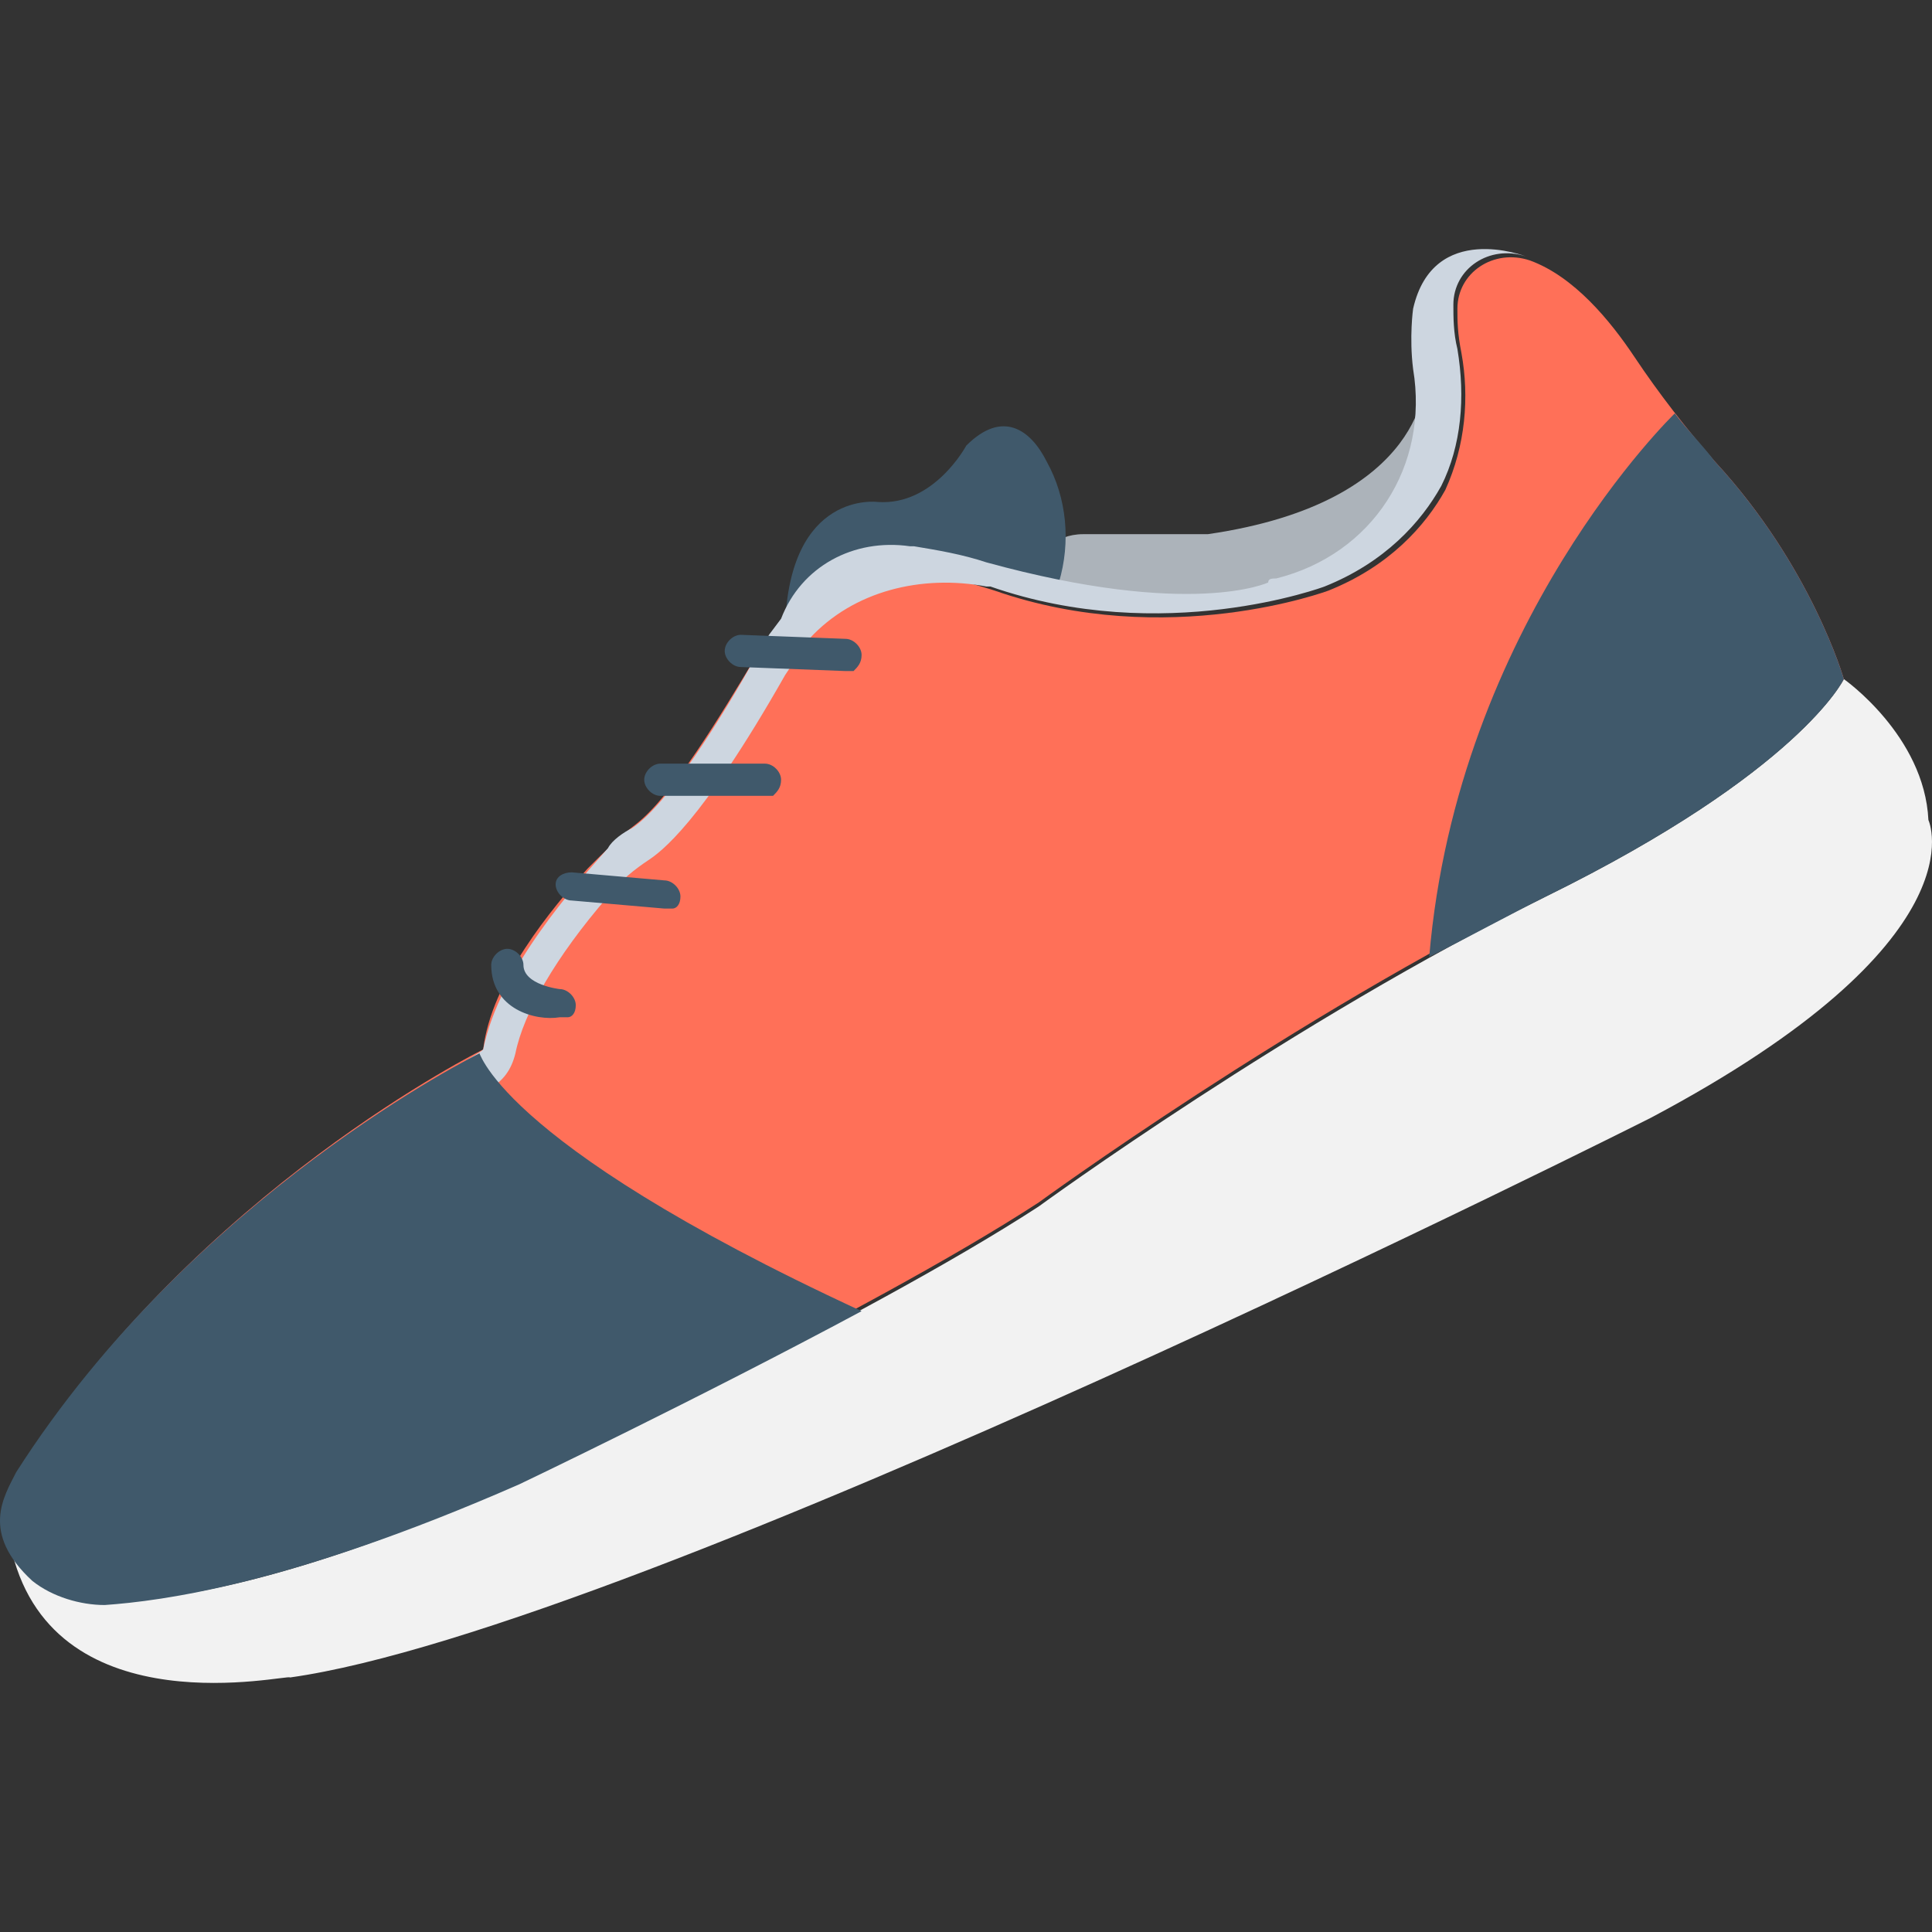 <?xml version="1.0" encoding="iso-8859-1"?>
<!-- Generator: Adobe Illustrator 19.0.0, SVG Export Plug-In . SVG Version: 6.00 Build 0)  -->
<svg version="1.1" id="Layer_1" xmlns="http://www.w3.org/2000/svg" xmlns:xlink="http://www.w3.org/1999/xlink" x="0px" y="0px"
	 viewBox="0 0 511.908 511.908" style="enable-background:new 0 0 511.908 511.908;" xml:space="preserve">
<rect x="0" y="0" width="511.908" height="511.908" fill="#333333" stroke="none"/>
<path style="fill:#ACB3BA;" d="M340.291,154.337c-1.067,0-2.133,0-2.133,1.067c0,0-18.133,8.533-65.067-2.133l0,0
	c1.067-6.4,6.4-11.733,13.867-11.733h33.067c58.667-8.533,57.6-41.6,57.6-41.6C379.758,124.471,364.824,149.004,340.291,154.337z"/>
<path style="fill:#40596B;" d="M279.491,159.671c-7.467-2.133-17.067-6.4-25.6-8.533c0,0-30.933-2.133-45.867,14.933
	c1.067-36.267,24.533-33.067,24.533-33.067c14.933,1.067,23.467-14.933,23.467-14.933c9.6-9.6,17.067-4.267,21.333,4.267
	c5.333,9.6,6.4,21.333,3.2,32L279.491,159.671z"/>
<path style="fill:#FF7058;" d="M488.558,179.937c0,0-8.533-29.867-34.133-57.6c-7.467-8.533-14.933-18.133-21.333-27.733
	c-6.4-9.6-16-21.333-27.733-25.6c-9.6-3.2-19.2,3.2-19.2,12.8c0,3.2,0,6.4,1.067,11.733c2.133,11.733,1.067,24.533-4.267,36.267
	c-5.333,9.6-14.933,20.267-30.933,26.667c0,0-42.667,16-88.533,0c0,0-6.4-2.133-16-4.267c-18.133-3.2-37.333,5.333-46.933,21.333
	s-22.4,37.333-32,44.8c-4.267,3.2-8.533,7.467-12.8,11.733c-9.6,10.667-25.6,29.867-27.733,48c0,0-75.733,37.333-122.667,110.933
	c-4.267,6.4-9.6,16,4.267,27.733c5.333,4.267,11.733,6.4,19.2,6.4c14.933,0,49.067-4.267,109.867-32
	c0,0,90.667-42.667,136.533-72.533c0,0,67.2-49.067,134.4-82.133S488.558,179.937,488.558,179.937z"/>
<path style="fill:#F2F2F2;" d="M3.224,411.404L3.224,411.404c1.067,2.133,3.2,4.267,6.4,6.4c5.333,4.267,11.733,6.4,19.2,6.4
	c14.933,0,49.067-4.267,109.867-32c0,0,90.667-42.667,136.533-72.533c0,0,67.2-49.067,134.4-82.133s78.933-57.6,78.933-57.6
	s21.333,14.933,22.4,37.333c0,0,14.933,32-73.6,78.933c0,0-268.8,135.467-360.533,148.267
	C76.824,443.404,14.958,458.337,3.224,411.404z"/>
<path style="fill:#CDD6E0;" d="M116.291,285.537c2.133,3.2,2.133,4.267,5.333,4.267c2.133,0,5.333,0,7.467-1.067
	c4.267-2.133,6.4-5.333,7.467-9.6c2.133-10.667,10.667-25.6,24.533-41.6c3.2-4.267,7.467-7.467,10.667-9.6
	c3.2-2.133,13.867-9.6,36.267-49.067c2.133-3.2,4.267-6.4,6.4-9.6c11.733-12.8,29.867-17.067,46.933-13.867c1.067,0,1.067,0,1.067,0
	c45.867,16,88.533,0,88.533,0c16-6.4,25.6-17.067,30.933-26.667c5.333-10.667,6.4-23.467,4.267-36.267
	c-1.067-4.267-1.067-8.533-1.067-11.733c0-9.6,9.6-16,19.2-12.8c0,0-24.533-9.6-29.867,13.867c0,0-1.067,7.467,0,16
	c4.267,25.6-10.667,49.067-36.267,55.467c-1.067,0-2.133,0-2.133,1.067c0,0-20.267,9.6-74.667-5.333c-6.4-2.133-12.8-3.2-19.2-4.267
	h-1.067c-14.933-2.133-28.8,5.333-34.133,19.2l-3.2,4.267l0,0c-1.067,2.133-2.133,3.2-3.2,5.333
	c-9.6,17.067-23.467,39.467-33.067,45.867c-2.133,1.067-5.333,3.2-6.4,5.333c-8.533,9.6-28.8,32-33.067,53.333
	C126.958,279.137,122.691,281.271,116.291,285.537z"/>
<g>
	<path style="fill:#40596B;" d="M378.691,253.537c7.467-88.533,65.067-144,65.067-144l0,0c3.2,4.267,7.467,8.533,10.667,12.8
		c25.6,27.733,34.133,57.6,34.133,57.6s-11.733,24.533-78.933,57.6C398.958,242.871,389.358,248.204,378.691,253.537z"/>
	<path style="fill:#40596B;" d="M4.291,390.071c46.933-73.6,122.667-110.933,122.667-110.933c0-2.133,2.133,22.4,101.333,68.267
		c-43.733,23.467-90.667,45.867-90.667,45.867c-60.8,26.667-94.933,30.933-109.867,32c-6.4,0-13.867-2.133-19.2-6.4
		C-5.309,406.071,1.091,396.471,4.291,390.071z"/>
	<path style="fill:#40596B;" d="M192.024,172.471c0-2.133,2.133-4.267,4.267-4.267l27.733,1.067c2.133,0,4.267,2.133,4.267,4.267
		c0,2.133-1.067,3.2-2.133,4.267c-1.067,0-1.067,0-2.133,0l-27.733-1.067C194.158,176.737,192.024,174.604,192.024,172.471z"/>
	<path style="fill:#40596B;" d="M174.958,202.337h27.733c2.133,0,4.267,2.133,4.267,4.267c0,2.133-1.067,3.2-2.133,4.267
		c-1.067,0-1.067,0-2.133,0h-27.733c-2.133,0-4.267-2.133-4.267-4.267C170.691,204.471,172.824,202.337,174.958,202.337z"/>
	<path style="fill:#40596B;" d="M151.491,231.137l24.533,2.133c2.133,0,4.267,2.133,4.267,4.267c0,2.133-1.067,3.2-2.133,3.2
		s-1.067,0-2.133,0l-24.533-2.133c-2.133,0-4.267-2.133-4.267-4.267C147.224,232.204,149.358,231.137,151.491,231.137z"/>
	<path style="fill:#40596B;" d="M130.158,255.671c0-2.133,2.133-4.267,4.267-4.267s4.267,2.133,4.267,4.267c0,5.333,9.6,6.4,9.6,6.4
		c2.133,0,4.267,2.133,4.267,4.267s-1.067,3.2-2.133,3.2s-1.067,0-2.133,0C141.891,270.604,130.158,267.404,130.158,255.671z"/>
</g>
<g>
</g>
<g>
</g>
<g>
</g>
<g>
</g>
<g>
</g>
<g>
</g>
<g>
</g>
<g>
</g>
<g>
</g>
<g>
</g>
<g>
</g>
<g>
</g>
<g>
</g>
<g>
</g>
<g>
</g>
</svg>
